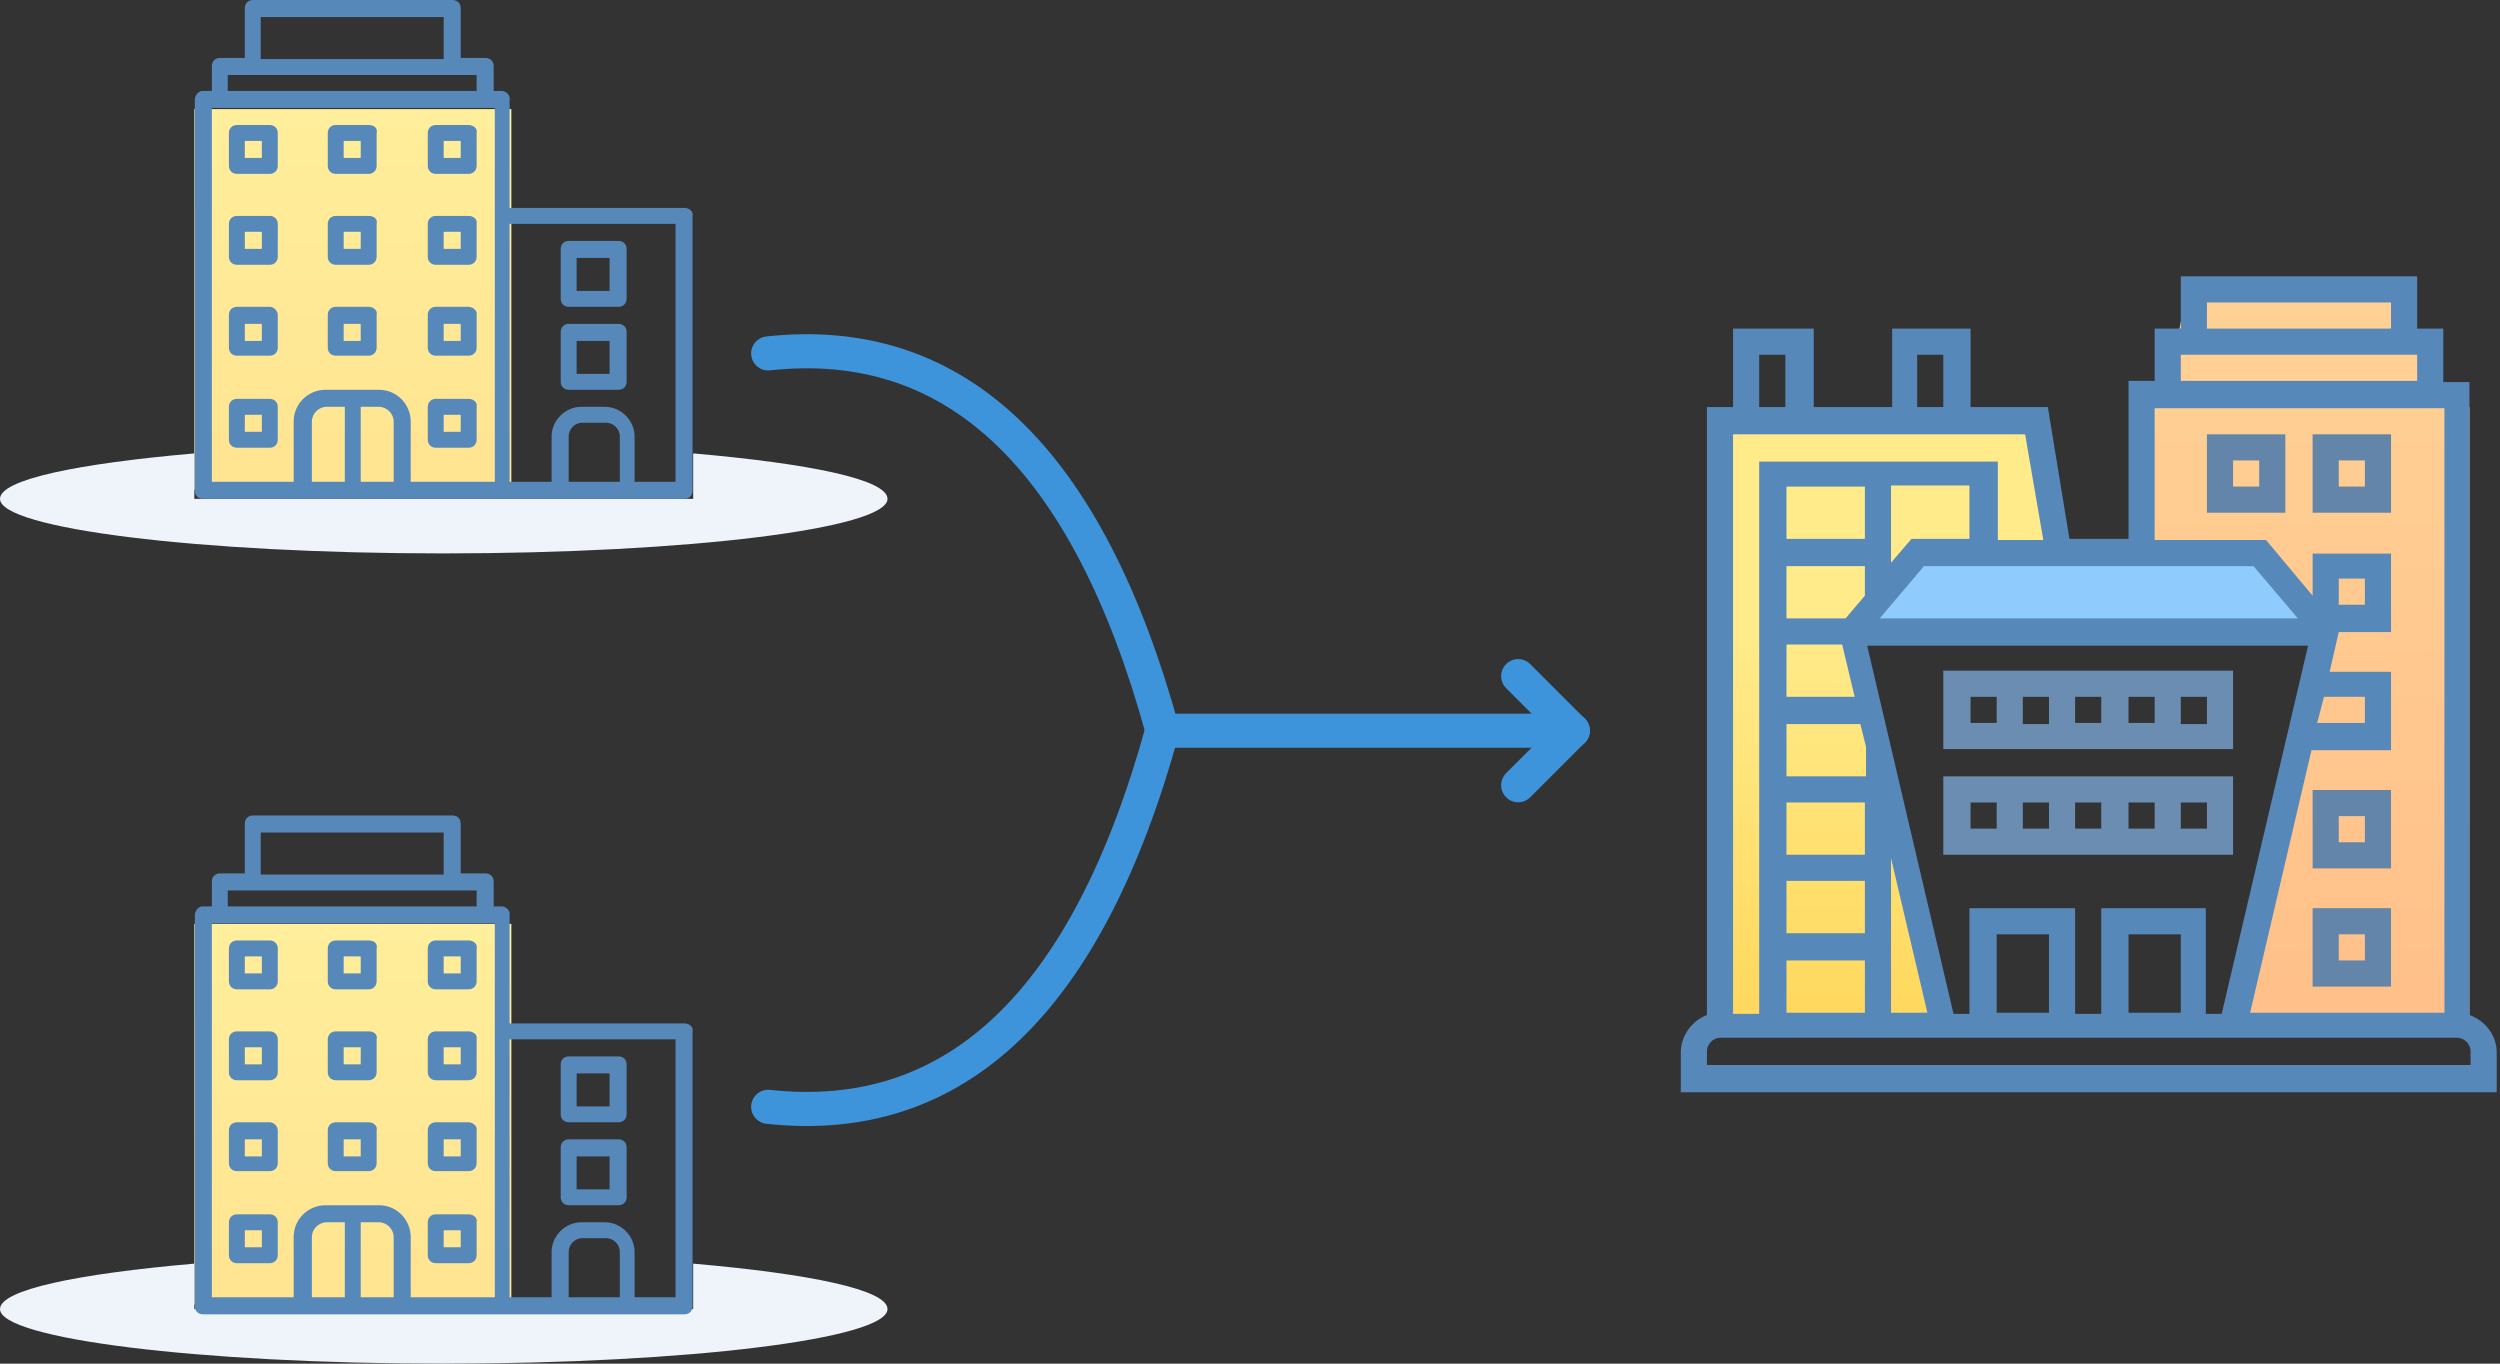 <?xml version="1.0" encoding="UTF-8"?>
<svg width="220px" height="120px" viewBox="0 0 220 120" version="1.1" xmlns="http://www.w3.org/2000/svg" xmlns:xlink="http://www.w3.org/1999/xlink">
    <rect x="0" y="0" width="220" height="120" fill="#333333" stroke="none"/>
    <!-- Generator: Sketch 56.3 (81716) - https://sketch.com -->
    <title>Group 18</title>
    <desc>Created with Sketch.</desc>
    <defs>
        <linearGradient x1="50.287%" y1="35.332%" x2="50.287%" y2="99.892%" id="linearGradient-1">
            <stop stop-color="#FFEB8A" offset="0%"></stop>
            <stop stop-color="#FFD85D" offset="100%"></stop>
        </linearGradient>
        <linearGradient x1="50.037%" y1="0%" x2="50.037%" y2="99.795%" id="linearGradient-2">
            <stop stop-color="#FFD194" offset="0%"></stop>
            <stop stop-color="#FFC089" offset="100%"></stop>
        </linearGradient>
        <linearGradient x1="50.287%" y1="-0.073%" x2="50.287%" y2="99.892%" id="linearGradient-3">
            <stop stop-color="#FFEE9B" offset="0%"></stop>
            <stop stop-color="#FFE491" offset="100%"></stop>
        </linearGradient>
    </defs>
    <g id="Final" stroke="none" stroke-width="1" fill="none" fill-rule="evenodd">
        <g id="4" transform="translate(-610, -269)">
            <g id="Group-18" transform="translate(610, 269)">
                <g id="Group" transform="translate(147.91, 24.319)" fill-rule="nonzero">
                    <polygon id="Path" fill="url(#linearGradient-1)" points="2.4 12.4 32.1 12.4 32.1 23.9 21.3 23.9 15.2 31.1 23.1 65.5 2.4 65.5"></polygon>
                    <polygon id="Path" fill="url(#linearGradient-2)" points="69.4 11.5 64.9 11.5 65.4 6.9 63.9 1.4 44.5 1.4 43.5 6.6 43.7 11.5 39.7 11.5 39.7 23.4 50.5 23.4 56.6 30.1 48.6 65.1 69.4 65.1"></polygon>
                    <polygon id="Path" fill="#8FCBFD" points="20.8 24.3 50.9 24.3 56 30.9 16.2 30.9"></polygon>
                    <path d="M69.4,65 L69.4,9.3 L67.1,9.3 L67.1,4.6 L64.8,4.6 L64.8,0 L44,0 L44,4.6 L41.7,4.6 L41.7,9.2 L39.4,9.2 L39.4,23.1 L34.2,23.1 L32.3,11.5 L25.5,11.5 L25.5,4.6 L18.6,4.6 L18.6,11.5 L11.7,11.5 L11.7,4.6 L4.6,4.6 L4.6,11.5 L2.3,11.5 L2.3,65 C1,65.5 0,66.8 0,68.3 L0,71.8 L71.8,71.8 L71.8,68.3 C71.8,66.8 70.8,65.5 69.4,65 Z M46.3,2.3 L62.5,2.3 L62.5,4.6 L46.3,4.6 L46.3,2.3 L46.3,2.3 Z M44,6.9 L64.8,6.9 L64.8,9.2 L44,9.2 L44,6.9 L44,6.9 Z M41.7,11.6 L67.2,11.6 L67.2,64.8 L50.1,64.8 L55.5,41.7 L62.5,41.7 L62.5,34.8 L57.1,34.8 L57.9,31.3 L62.5,31.3 L62.5,24.4 L55.6,24.4 L55.6,28.1 L51.5,23.2 L41.7,23.2 L41.7,11.6 L41.7,11.6 Z M44,64.8 L39.4,64.8 L39.4,57.9 L44,57.9 L44,64.8 Z M37,55.6 L37,64.9 L34.7,64.9 L34.7,55.6 L25.4,55.6 L25.4,64.9 L24,64.9 L16.4,32.5 L55.2,32.5 L47.6,64.9 L46.2,64.9 L46.2,55.6 L37,55.6 L37,55.6 Z M32.4,64.8 L27.8,64.8 L27.8,57.9 L32.4,57.9 L32.4,64.8 Z M57.9,28.9 L57.9,26.6 L60.2,26.6 L60.2,28.9 L57.9,28.9 Z M56.6,37 L60.2,37 L60.2,39.3 L56,39.3 L56.6,37 Z M21.4,25.5 L50.4,25.5 L54.3,30.1 L17.5,30.1 L21.4,25.5 Z M25.5,23.1 L20.3,23.1 L18.5,25.2 L18.5,18.4 L25.4,18.4 L25.4,23.1 L25.5,23.1 Z M16.2,23.1 L9.3,23.1 L9.3,18.5 L16.2,18.5 L16.2,23.1 Z M9.3,25.5 L16.2,25.5 L16.2,28.1 L14.5,30.1 L9.3,30.1 L9.3,25.5 L9.3,25.5 Z M9.3,32.4 L14.2,32.4 L15.3,37 L9.3,37 L9.3,32.4 Z M9.3,39.4 L15.8,39.4 L16.3,41.4 L16.3,44 L9.3,44 L9.3,39.4 L9.3,39.4 Z M9.3,46.3 L16.2,46.3 L16.2,50.9 L9.3,50.9 L9.3,46.3 Z M9.3,53.2 L16.2,53.2 L16.2,57.8 L9.3,57.8 L9.3,53.2 Z M9.3,60.2 L16.2,60.2 L16.2,64.8 L9.3,64.8 L9.3,60.2 Z M18.5,51.2 L21.7,64.8 L18.5,64.8 L18.5,51.2 Z M20.8,6.9 L23.1,6.9 L23.1,11.5 L20.8,11.5 L20.8,6.9 Z M6.9,6.9 L9.2,6.9 L9.2,11.5 L6.9,11.5 L6.9,6.9 L6.9,6.9 Z M30.3,13.9 L31.9,23.2 L27.9,23.2 L27.9,16.3 L6.9,16.3 L6.9,64.9 L4.6,64.9 L4.6,13.9 L30.3,13.9 Z M69.4,69.4 L2.3,69.4 L2.3,68.2 C2.3,67.6 2.8,67 3.5,67 L68.3,67 C68.9,67 69.5,67.5 69.5,68.2 L69.5,69.4 L69.4,69.4 Z" id="Shape" fill="#5788BA"></path>
                    <path d="M53.2,13.9 L46.3,13.9 L46.3,20.8 L53.2,20.8 L53.2,13.9 Z M50.9,18.5 L48.6,18.5 L48.6,16.2 L50.9,16.2 L50.9,18.5 Z" id="Shape" fill="#6285A9"></path>
                    <path d="M62.5,13.9 L55.6,13.9 L55.6,20.8 L62.5,20.8 L62.5,13.9 Z M60.2,18.5 L57.9,18.5 L57.9,16.2 L60.2,16.2 L60.2,18.5 Z" id="Shape" fill="#6285A9"></path>
                    <path d="M55.6,52.1 L62.5,52.1 L62.5,45.2 L55.6,45.2 L55.6,52.1 Z M57.9,47.5 L60.2,47.5 L60.2,49.8 L57.9,49.8 L57.9,47.5 Z" id="Shape" fill="#6285A9"></path>
                    <path d="M55.6,62.5 L62.5,62.5 L62.5,55.6 L55.6,55.6 L55.6,62.5 Z M57.9,57.9 L60.2,57.9 L60.2,60.2 L57.9,60.2 L57.9,57.9 Z" id="Shape" fill="#6285A9"></path>
                    <path d="M48.6,34.7 L23.1,34.7 L23.1,41.6 L48.6,41.6 L48.6,34.7 Z M34.7,37 L37,37 L37,39.3 L34.7,39.3 L34.7,37 Z M32.4,39.4 L30.1,39.4 L30.1,37 L32.4,37 L32.4,39.4 Z M39.4,37 L41.7,37 L41.7,39.3 L39.4,39.3 L39.4,37 Z M25.5,37 L27.8,37 L27.8,39.3 L25.5,39.3 L25.5,37 Z M46.3,39.4 L44,39.4 L44,37 L46.3,37 L46.3,39.4 Z" id="Shape" fill="#6A8DB1"></path>
                    <path d="M48.6,44 L23.1,44 L23.1,50.9 L48.6,50.9 L48.6,44 Z M34.7,46.3 L37,46.3 L37,48.6 L34.7,48.6 L34.7,46.3 Z M32.4,48.6 L30.1,48.6 L30.1,46.3 L32.4,46.3 L32.4,48.6 Z M39.4,46.3 L41.7,46.3 L41.7,48.6 L39.4,48.6 L39.4,46.3 Z M25.5,46.3 L27.8,46.3 L27.8,48.6 L25.5,48.6 L25.5,46.3 Z M46.3,48.6 L44,48.6 L44,46.3 L46.3,46.3 L46.3,48.6 Z" id="Shape" fill="#6A8DB1"></path>
                </g>
                <rect id="Rectangle" fill="url(#linearGradient-3)" fill-rule="nonzero" x="17.1" y="9.6" width="27.9" height="33.5"></rect>
                <rect id="Rectangle" fill="url(#linearGradient-3)" fill-rule="nonzero" x="17.1" y="81.3" width="27.9" height="33.5"></rect>
                <path d="M17.1,39.9 L17.1,43.9 L61,43.9 L61,39.9 C71.3,40.8 78.1,42.2 78.1,43.9 C78.1,46.5 60.6,48.7 39,48.7 C17.4,48.7 1.84741111e-13,46.5 1.84741111e-13,43.9 C1.84741111e-13,42.2 6.8,40.8 17.1,39.9 Z" id="Path" fill="#EEF4FA" fill-rule="nonzero"></path>
                <path d="M17.1,111.2 L17.1,115.2 L61,115.2 L61,111.2 C71.3,112.1 78.1,113.5 78.1,115.2 C78.1,117.8 60.6,120 39,120 C17.4,120 1.84741111e-13,117.8 1.84741111e-13,115.2 C1.84741111e-13,113.5 6.8,112.1 17.1,111.2 Z" id="Path" fill="#EEF4FA" fill-rule="nonzero"></path>
                <g id="Group" transform="translate(17.143, 0)" fill="#5788BA" fill-rule="nonzero">
                    <path d="M6.6,11 L3.7,11 C3.3,11 3,11.3 3,11.7 L3,14.6 C3,15 3.3,15.3 3.7,15.3 L6.6,15.3 C7,15.3 7.3,15 7.3,14.6 L7.3,11.7 C7.3,11.3 7,11 6.6,11 Z M5.8,13.9 L4.4,13.9 L4.4,12.4 L5.9,12.4 L5.9,13.9 L5.8,13.9 Z" id="Shape"></path>
                    <path d="M15.3,11 L12.4,11 C12,11 11.7,11.3 11.7,11.7 L11.7,14.6 C11.7,15 12,15.3 12.4,15.3 L15.3,15.3 C15.7,15.3 16,15 16,14.6 L16,11.7 C16.1,11.3 15.8,11 15.3,11 Z M14.6,13.9 L13.1,13.9 L13.1,12.4 L14.6,12.4 L14.6,13.9 Z" id="Shape"></path>
                    <path d="M24.1,11 L21.2,11 C20.8,11 20.5,11.3 20.5,11.7 L20.5,14.6 C20.5,15 20.8,15.3 21.2,15.3 L24.1,15.3 C24.5,15.3 24.8,15 24.8,14.6 L24.8,11.7 C24.9,11.3 24.5,11 24.1,11 Z M23.4,13.9 L21.9,13.9 L21.9,12.4 L23.4,12.4 L23.4,13.9 Z" id="Shape"></path>
                    <path d="M6.6,19 L3.7,19 C3.3,19 3,19.3 3,19.7 L3,22.6 C3,23 3.3,23.3 3.7,23.3 L6.6,23.3 C7,23.3 7.3,23 7.3,22.6 L7.3,19.7 C7.3,19.3 7,19 6.6,19 Z M5.8,21.9 L4.4,21.9 L4.4,20.4 L5.9,20.4 L5.9,21.9 L5.8,21.9 Z" id="Shape"></path>
                    <path d="M15.3,19 L12.4,19 C12,19 11.7,19.3 11.7,19.7 L11.7,22.6 C11.7,23 12,23.3 12.4,23.3 L15.3,23.3 C15.7,23.3 16,23 16,22.6 L16,19.7 C16.1,19.3 15.8,19 15.3,19 Z M14.6,21.9 L13.1,21.9 L13.1,20.4 L14.6,20.4 L14.6,21.9 Z" id="Shape"></path>
                    <path d="M24.1,19 L21.2,19 C20.8,19 20.5,19.3 20.5,19.7 L20.5,22.6 C20.5,23 20.8,23.3 21.2,23.3 L24.1,23.3 C24.5,23.3 24.8,23 24.8,22.6 L24.8,19.7 C24.9,19.3 24.5,19 24.1,19 Z M23.4,21.9 L21.9,21.9 L21.9,20.4 L23.4,20.4 L23.4,21.9 Z" id="Shape"></path>
                    <path d="M6.6,27 L3.7,27 C3.3,27 3,27.3 3,27.7 L3,30.6 C3,31 3.3,31.3 3.7,31.3 L6.6,31.3 C7,31.3 7.3,31 7.3,30.6 L7.3,27.7 C7.3,27.4 7,27 6.6,27 Z M5.8,30 L4.4,30 L4.4,28.5 L5.9,28.5 L5.9,30 L5.8,30 Z" id="Shape"></path>
                    <path d="M15.3,27 L12.4,27 C12,27 11.7,27.3 11.7,27.7 L11.7,30.6 C11.7,31 12,31.3 12.4,31.3 L15.3,31.3 C15.7,31.3 16,31 16,30.6 L16,27.7 C16.1,27.4 15.8,27 15.3,27 Z M14.6,30 L13.1,30 L13.1,28.5 L14.6,28.5 L14.6,30 Z" id="Shape"></path>
                    <path d="M24.1,27 L21.2,27 C20.8,27 20.5,27.3 20.5,27.7 L20.5,30.6 C20.5,31 20.8,31.3 21.2,31.3 L24.1,31.3 C24.5,31.3 24.8,31 24.8,30.6 L24.8,27.7 C24.9,27.4 24.5,27 24.1,27 Z M23.4,30 L21.9,30 L21.9,28.5 L23.4,28.5 L23.4,30 Z" id="Shape"></path>
                    <path d="M6.6,35.1 L3.7,35.1 C3.3,35.1 3,35.4 3,35.8 L3,38.7 C3,39.1 3.3,39.4 3.7,39.4 L6.6,39.4 C7,39.4 7.3,39.1 7.3,38.7 L7.3,35.8 C7.3,35.4 7,35.1 6.6,35.1 Z M5.8,38 L4.4,38 L4.4,36.5 L5.9,36.5 L5.9,38 L5.8,38 Z" id="Shape"></path>
                    <path d="M24.1,35.1 L21.2,35.1 C20.8,35.1 20.5,35.4 20.5,35.8 L20.5,38.7 C20.5,39.1 20.8,39.4 21.2,39.4 L24.1,39.4 C24.5,39.4 24.8,39.1 24.8,38.7 L24.8,35.8 C24.9,35.4 24.5,35.1 24.1,35.1 Z M23.4,38 L21.9,38 L21.9,36.5 L23.4,36.5 L23.4,38 Z" id="Shape"></path>
                    <path d="M43.1,18.3 L27.7,18.3 L27.7,8.8 C27.8,8.4 27.4,8 27,8 L26.3,8 L26.3,5.8 C26.3,5.4 26,5.1 25.6,5.1 L23.4,5.1 L23.4,0.7 C23.4,0.3 23.1,-6.66133815e-16 22.7,-6.66133815e-16 L5.1,-6.66133815e-16 C4.7,-6.66133815e-16 4.4,0.3 4.4,0.7 L4.4,5.1 L2.2,5.1 C1.8,5.1 1.5,5.4 1.5,5.8 L1.5,8 L0.7,8 C0.3,8 4.6629367e-15,8.4 4.6629367e-15,8.8 L4.6629367e-15,43.2 C4.6629367e-15,43.6 0.3,43.9 0.7,43.9 L43.1,43.9 C43.5,43.9 43.8,43.6 43.8,43.2 L43.8,19 C43.9,18.6 43.5,18.3 43.1,18.3 Z M5.8,1.5 L21.9,1.5 L21.9,5.2 L5.8,5.2 L5.8,1.5 Z M2.9,6.6 L24.8,6.6 L24.8,8 L2.9,8 L2.9,6.6 Z M13.2,42.4 L10.3,42.4 L10.3,37.1 C10.3,36.4 10.9,35.8 11.6,35.8 L13.2,35.8 L13.2,42.4 L13.2,42.4 Z M17.5,42.4 L14.6,42.4 L14.6,35.8 L16.2,35.8 C16.9,35.8 17.5,36.4 17.5,37.1 L17.5,42.4 L17.5,42.4 Z M26.3,42.4 L19,42.4 L19,37.1 C19,35.6 17.8,34.3 16.2,34.3 L11.5,34.3 C10,34.3 8.7,35.5 8.7,37.1 L8.7,42.4 L1.5,42.4 L1.5,9.5 L26.4,9.5 L26.4,42.4 L26.3,42.4 Z M37.3,42.4 L32.9,42.4 L32.9,38.4 C32.9,37.8 33.4,37.2 34.1,37.2 L36.2,37.2 C36.8,37.2 37.4,37.7 37.4,38.4 L37.4,42.4 L37.3,42.4 Z M42.4,42.4 L38.7,42.4 L38.7,38.4 C38.7,37 37.5,35.8 36.1,35.8 L34,35.8 C32.6,35.8 31.4,37 31.4,38.4 L31.4,42.4 L27.7,42.4 L27.7,19.7 L42.3,19.7 L42.3,42.4 L42.4,42.4 Z" id="Shape"></path>
                    <path d="M37.3,21.2 L32.9,21.2 C32.5,21.2 32.2,21.5 32.2,21.9 L32.2,26.3 C32.2,26.7 32.5,27 32.9,27 L37.3,27 C37.7,27 38,26.7 38,26.3 L38,21.9 C38,21.5 37.7,21.2 37.3,21.2 Z M36.5,25.6 L33.6,25.6 L33.6,22.7 L36.5,22.7 L36.5,25.6 Z" id="Shape"></path>
                    <path d="M37.3,28.5 L32.9,28.5 C32.5,28.5 32.2,28.8 32.2,29.2 L32.2,33.6 C32.2,34 32.5,34.3 32.9,34.3 L37.3,34.3 C37.7,34.3 38,34 38,33.6 L38,29.2 C38,28.8 37.7,28.5 37.3,28.5 L37.3,28.5 Z M36.5,32.9 L33.6,32.9 L33.6,30 L36.5,30 L36.5,32.9 Z" id="Shape"></path>
                </g>
                <g id="Group" transform="translate(17.143, 71.761)" fill="#5788BA" fill-rule="nonzero">
                    <path d="M6.6,11 L3.7,11 C3.3,11 3,11.3 3,11.7 L3,14.6 C3,15 3.3,15.3 3.7,15.3 L6.6,15.3 C7,15.3 7.3,15 7.3,14.6 L7.3,11.7 C7.3,11.3 7,11 6.6,11 Z M5.8,13.9 L4.4,13.9 L4.4,12.4 L5.9,12.4 L5.9,13.9 L5.8,13.9 Z" id="Shape"></path>
                    <path d="M15.3,11 L12.4,11 C12,11 11.7,11.3 11.7,11.7 L11.7,14.6 C11.7,15 12,15.3 12.4,15.3 L15.3,15.3 C15.7,15.3 16,15 16,14.6 L16,11.7 C16.1,11.3 15.8,11 15.3,11 Z M14.6,13.9 L13.1,13.9 L13.1,12.4 L14.6,12.4 L14.6,13.9 Z" id="Shape"></path>
                    <path d="M24.1,11 L21.2,11 C20.8,11 20.5,11.3 20.5,11.7 L20.5,14.6 C20.5,15 20.8,15.3 21.2,15.3 L24.1,15.3 C24.5,15.3 24.8,15 24.8,14.6 L24.8,11.7 C24.9,11.3 24.5,11 24.1,11 Z M23.4,13.9 L21.9,13.9 L21.9,12.4 L23.4,12.4 L23.4,13.9 Z" id="Shape"></path>
                    <path d="M6.6,19 L3.7,19 C3.3,19 3,19.3 3,19.7 L3,22.6 C3,23 3.3,23.3 3.7,23.3 L6.6,23.3 C7,23.3 7.3,23 7.3,22.6 L7.3,19.7 C7.3,19.3 7,19 6.6,19 Z M5.8,21.9 L4.4,21.9 L4.4,20.4 L5.9,20.4 L5.9,21.9 L5.8,21.9 Z" id="Shape"></path>
                    <path d="M15.3,19 L12.4,19 C12,19 11.7,19.3 11.7,19.7 L11.7,22.6 C11.7,23 12,23.3 12.4,23.3 L15.3,23.3 C15.7,23.3 16,23 16,22.6 L16,19.7 C16.1,19.3 15.8,19 15.3,19 Z M14.6,21.9 L13.1,21.9 L13.1,20.4 L14.6,20.4 L14.6,21.9 Z" id="Shape"></path>
                    <path d="M24.1,19 L21.2,19 C20.8,19 20.5,19.3 20.5,19.7 L20.5,22.6 C20.5,23 20.8,23.3 21.2,23.3 L24.1,23.3 C24.5,23.3 24.8,23 24.8,22.6 L24.8,19.7 C24.9,19.3 24.5,19 24.1,19 Z M23.4,21.9 L21.9,21.9 L21.9,20.4 L23.4,20.4 L23.4,21.9 Z" id="Shape"></path>
                    <path d="M6.6,27 L3.7,27 C3.3,27 3,27.3 3,27.7 L3,30.6 C3,31 3.3,31.3 3.7,31.3 L6.6,31.3 C7,31.3 7.3,31 7.3,30.6 L7.3,27.7 C7.3,27.4 7,27 6.6,27 Z M5.8,30 L4.4,30 L4.4,28.5 L5.9,28.5 L5.9,30 L5.8,30 Z" id="Shape"></path>
                    <path d="M15.3,27 L12.4,27 C12,27 11.7,27.3 11.7,27.7 L11.7,30.6 C11.7,31 12,31.3 12.4,31.3 L15.3,31.3 C15.7,31.3 16,31 16,30.6 L16,27.7 C16.1,27.4 15.8,27 15.3,27 Z M14.6,30 L13.1,30 L13.1,28.5 L14.6,28.5 L14.6,30 Z" id="Shape"></path>
                    <path d="M24.1,27 L21.2,27 C20.8,27 20.5,27.3 20.5,27.7 L20.5,30.6 C20.5,31 20.8,31.3 21.2,31.3 L24.1,31.3 C24.5,31.3 24.8,31 24.8,30.6 L24.8,27.7 C24.9,27.4 24.5,27 24.1,27 Z M23.4,30 L21.9,30 L21.9,28.5 L23.4,28.5 L23.4,30 Z" id="Shape"></path>
                    <path d="M6.6,35.1 L3.7,35.1 C3.3,35.1 3,35.4 3,35.8 L3,38.7 C3,39.1 3.3,39.4 3.7,39.4 L6.6,39.4 C7,39.4 7.3,39.1 7.3,38.7 L7.3,35.8 C7.3,35.4 7,35.1 6.6,35.1 Z M5.8,38 L4.4,38 L4.4,36.5 L5.9,36.5 L5.9,38 L5.8,38 Z" id="Shape"></path>
                    <path d="M24.1,35.1 L21.2,35.1 C20.8,35.1 20.5,35.4 20.5,35.8 L20.5,38.7 C20.5,39.1 20.8,39.4 21.2,39.4 L24.1,39.4 C24.5,39.4 24.8,39.1 24.8,38.7 L24.8,35.8 C24.9,35.4 24.5,35.1 24.1,35.1 Z M23.4,38 L21.9,38 L21.9,36.5 L23.4,36.5 L23.4,38 Z" id="Shape"></path>
                    <path d="M43.1,18.3 L27.7,18.3 L27.7,8.8 C27.8,8.4 27.4,8 27,8 L26.3,8 L26.3,5.8 C26.3,5.4 26,5.1 25.6,5.1 L23.4,5.1 L23.4,0.7 C23.4,0.3 23.1,-6.66133815e-16 22.7,-6.66133815e-16 L5.1,-6.66133815e-16 C4.7,-6.66133815e-16 4.4,0.3 4.4,0.7 L4.4,5.1 L2.2,5.1 C1.8,5.1 1.5,5.4 1.5,5.8 L1.5,8 L0.7,8 C0.3,8 4.6629367e-15,8.4 4.6629367e-15,8.8 L4.6629367e-15,43.2 C4.6629367e-15,43.6 0.3,43.9 0.7,43.9 L43.1,43.9 C43.5,43.9 43.8,43.6 43.8,43.2 L43.8,19 C43.9,18.6 43.5,18.3 43.1,18.3 Z M5.8,1.5 L21.9,1.5 L21.9,5.2 L5.8,5.2 L5.8,1.5 Z M2.9,6.6 L24.8,6.6 L24.8,8 L2.9,8 L2.9,6.6 Z M13.2,42.4 L10.3,42.4 L10.3,37.1 C10.3,36.4 10.9,35.8 11.6,35.8 L13.2,35.8 L13.2,42.4 L13.2,42.4 Z M17.5,42.4 L14.6,42.4 L14.6,35.8 L16.2,35.8 C16.9,35.8 17.5,36.4 17.5,37.1 L17.5,42.4 L17.5,42.4 Z M26.3,42.4 L19,42.4 L19,37.1 C19,35.6 17.8,34.3 16.2,34.3 L11.5,34.3 C10,34.3 8.7,35.5 8.7,37.1 L8.7,42.4 L1.5,42.4 L1.5,9.5 L26.4,9.5 L26.4,42.4 L26.3,42.4 Z M37.3,42.4 L32.9,42.4 L32.9,38.4 C32.9,37.8 33.4,37.2 34.1,37.2 L36.2,37.2 C36.8,37.2 37.4,37.7 37.4,38.4 L37.4,42.4 L37.3,42.4 Z M42.4,42.4 L38.7,42.4 L38.7,38.4 C38.7,37 37.5,35.8 36.1,35.8 L34,35.8 C32.6,35.8 31.4,37 31.4,38.4 L31.4,42.4 L27.7,42.4 L27.7,19.7 L42.3,19.7 L42.3,42.4 L42.4,42.4 Z" id="Shape"></path>
                    <path d="M37.3,21.2 L32.9,21.2 C32.5,21.2 32.2,21.5 32.2,21.9 L32.2,26.3 C32.2,26.7 32.5,27 32.9,27 L37.3,27 C37.7,27 38,26.7 38,26.3 L38,21.9 C38,21.5 37.7,21.2 37.3,21.2 Z M36.5,25.6 L33.6,25.6 L33.6,22.7 L36.5,22.7 L36.5,25.6 Z" id="Shape"></path>
                    <path d="M37.3,28.5 L32.9,28.5 C32.5,28.5 32.2,28.8 32.2,29.2 L32.2,33.6 C32.2,34 32.5,34.3 32.9,34.3 L37.3,34.3 C37.7,34.3 38,34 38,33.6 L38,29.2 C38,28.8 37.7,28.5 37.3,28.5 L37.3,28.5 Z M36.5,32.9 L33.6,32.9 L33.6,30 L36.5,30 L36.5,32.9 Z" id="Shape"></path>
                </g>
                <path d="M67.6,31.1 C84.1,29.3 95.7,40.3 102.3,64.3" id="Path" stroke="#3E94DB" stroke-width="3" stroke-linecap="round"></path>
                <path d="M67.6,97.4 C84.1,99.2 95.7,88.2 102.3,64.2" id="Path" stroke="#3E94DB" stroke-width="3" stroke-linecap="round"></path>
                <path d="M102.3,64.3 L138.4,64.3" id="Path" stroke="#3E94DB" stroke-width="3" stroke-linecap="round"></path>
                <path d="M138.4,64.3 L133.6,69.1" id="Path" stroke="#3E94DB" stroke-width="3" stroke-linecap="round"></path>
                <path d="M138.4,64.3 L133.6,59.5" id="Path" stroke="#3E94DB" stroke-width="3" stroke-linecap="round"></path>
            </g>
        </g>
    </g>
</svg>